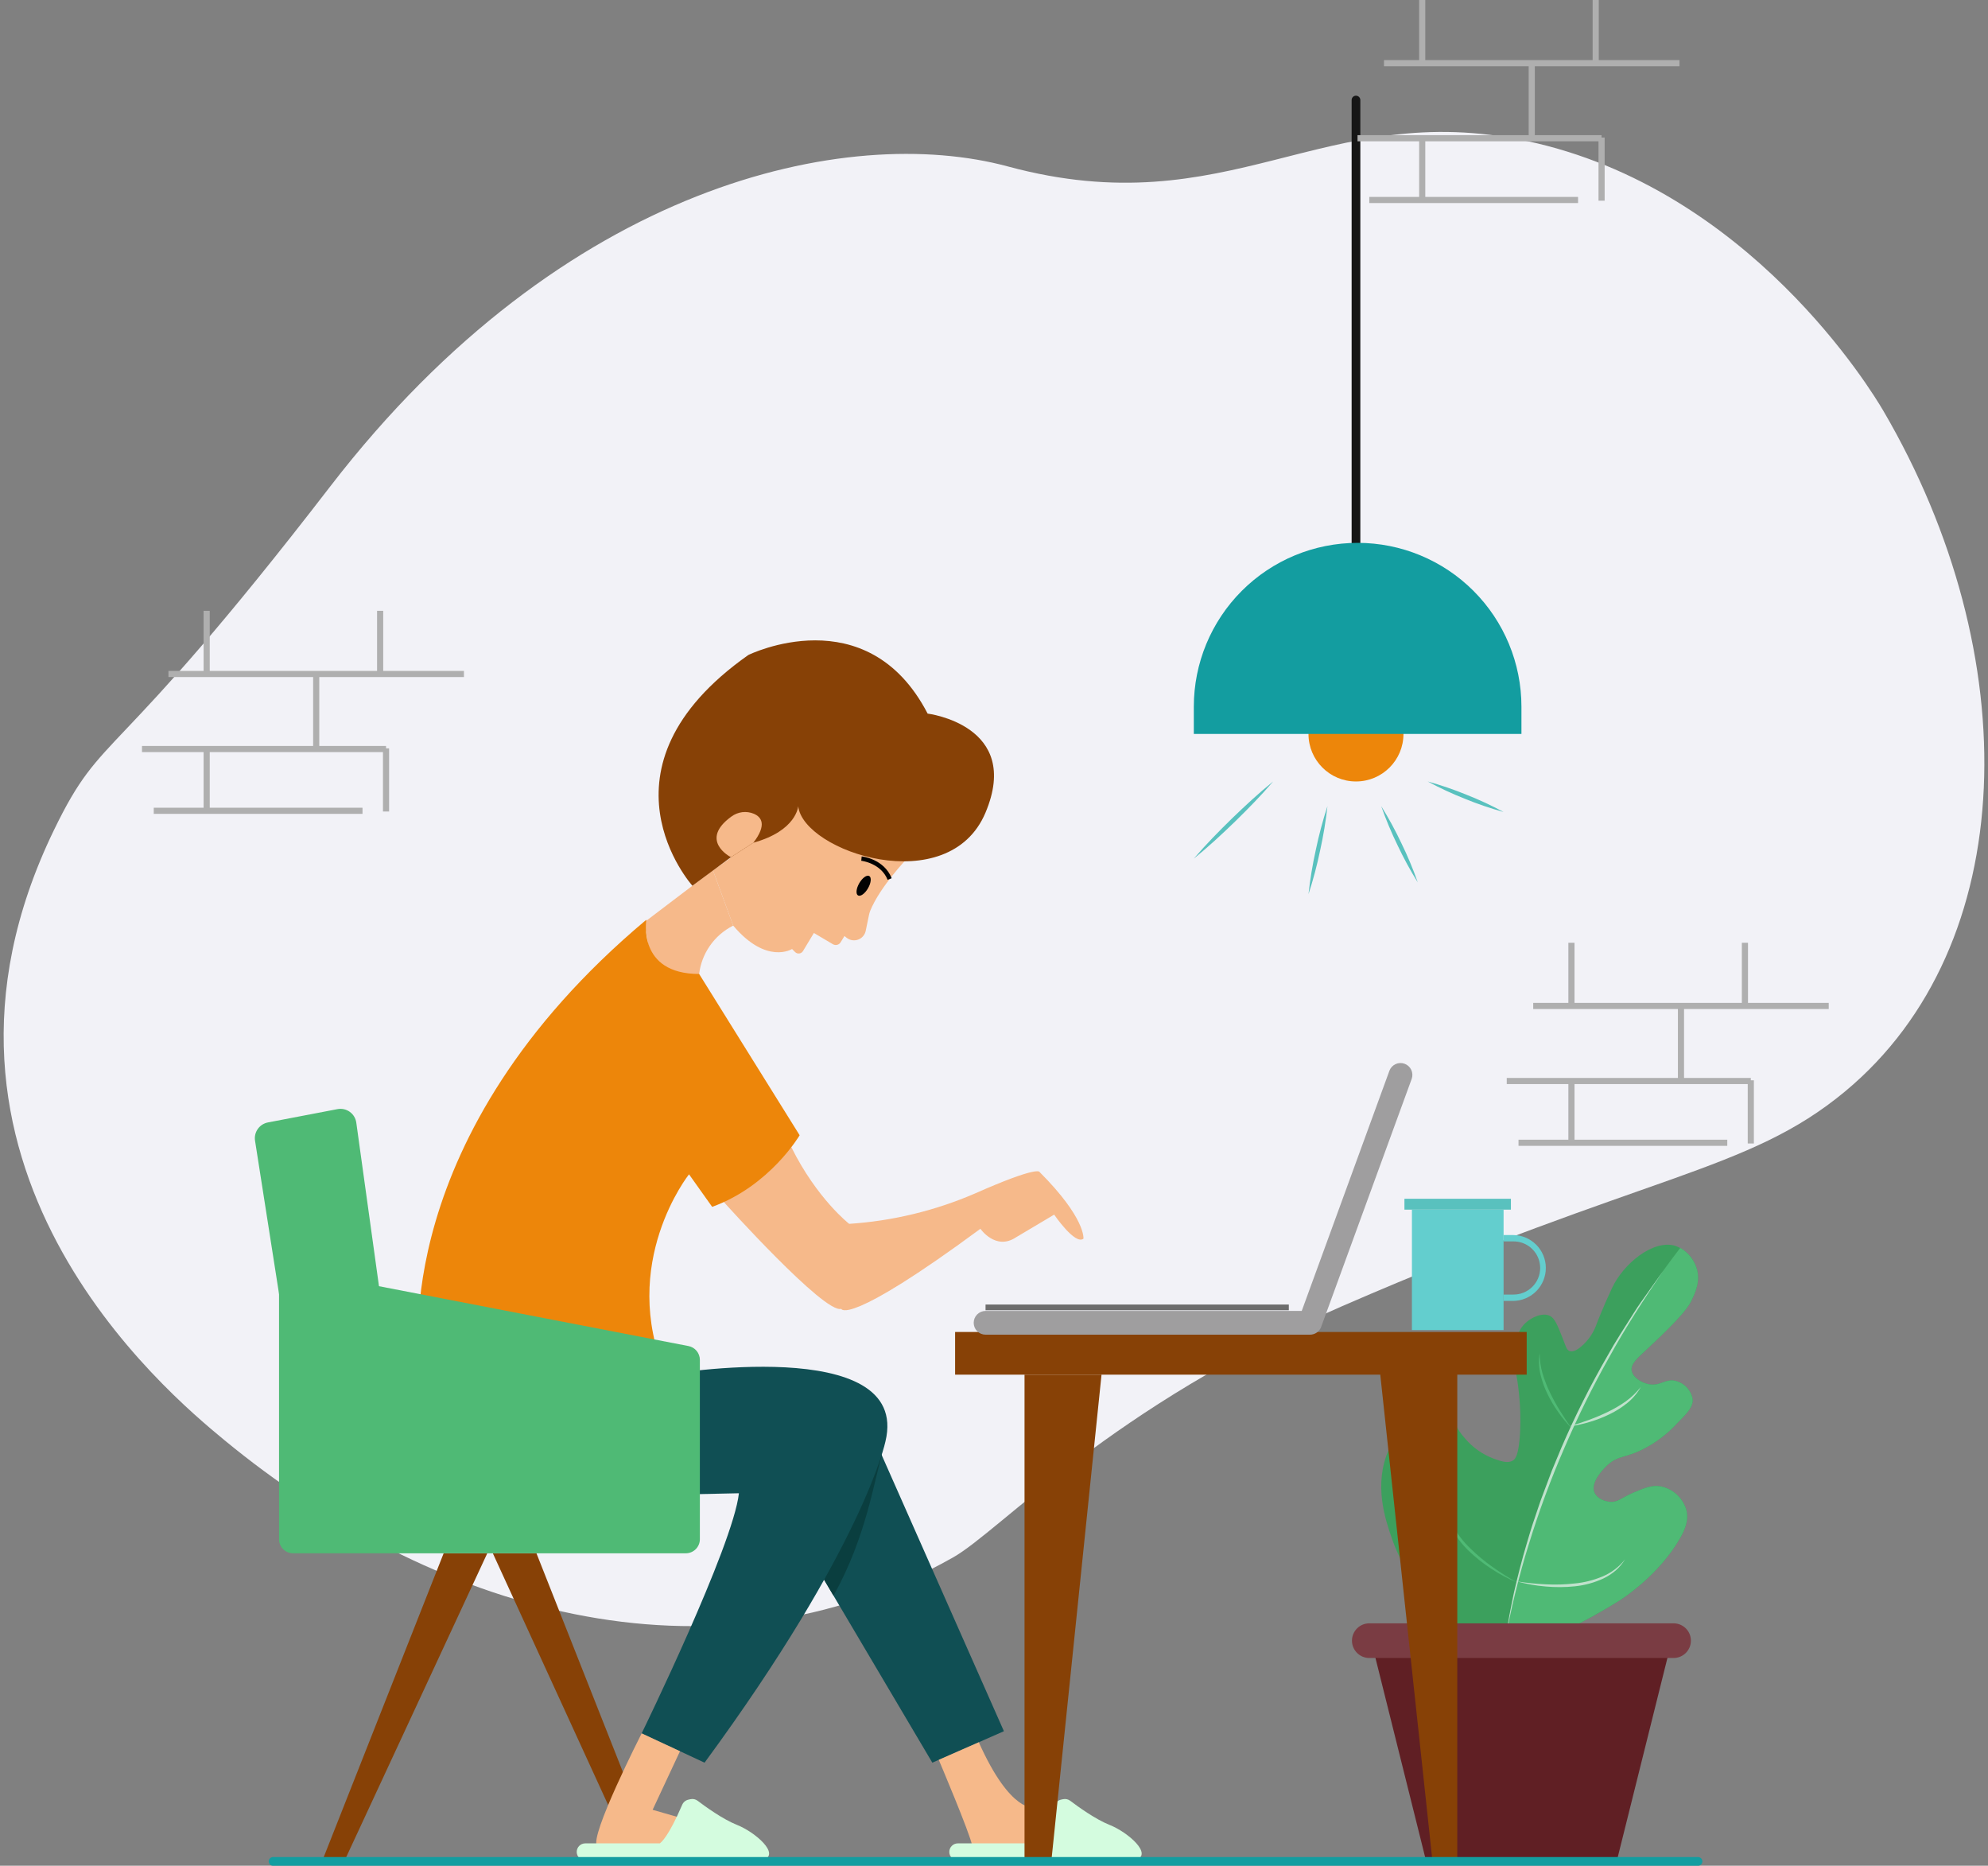 <svg width="324" height="304" viewBox="0 0 324 304" fill="none" xmlns="http://www.w3.org/2000/svg">
<rect x="0" y="0" width="324" height="304" fill="#808080" stroke="none"/>
<path d="M164.276 27.125C200.498 36.909 215.642 15.908 248.877 22.988C285.076 30.698 305.044 63.695 306.942 66.936C330.233 106.711 329.39 154.024 300.712 177.831C284.797 191.044 268.704 191.106 218.738 212.826C180.936 229.258 163.108 249.363 155.306 253.777C115.545 276.274 70.028 262.228 36.573 234.653C27.262 226.979 -17.559 189.631 8.785 135.266C16.942 118.43 17.716 126.114 53.857 79.214C91.922 29.818 138.121 20.06 164.276 27.125Z" fill="#F2F2F7"/>
<path d="M245.052 269.782C251.722 267.502 258.103 264.453 264.067 260.695C264.478 260.434 270.421 256.587 273.827 250.598C274.539 249.346 275.266 247.78 274.837 246.055C274.563 245.083 274.024 244.207 273.281 243.524C272.539 242.841 271.621 242.377 270.63 242.185C269.202 241.948 267.943 242.48 266.255 243.194C264.215 244.056 263.688 244.813 262.384 244.708C261.471 244.635 260.264 244.147 259.86 243.194C259.071 241.332 261.833 238.84 262.048 238.65C263.807 237.097 264.725 237.639 267.769 236.126C269.857 235.067 271.738 233.643 273.322 231.919C275.033 230.193 276.003 229.185 275.846 227.881C275.708 227.201 275.383 226.572 274.907 226.067C274.432 225.562 273.825 225.199 273.154 225.02C271.385 224.549 270.585 225.961 268.61 225.525C267.449 225.268 266.102 224.421 265.918 223.337C265.734 222.251 266.786 221.336 268.442 219.803C274.387 214.301 275.273 212.73 275.678 211.894C276.246 210.722 277.172 208.81 276.52 206.678C276.267 205.824 275.814 205.043 275.2 204.4C274.585 203.756 273.826 203.267 272.986 202.975C269.417 201.952 264.584 205.887 262.721 209.875C261.164 213.207 260.197 215.765 260.197 215.765C259.777 216.971 259.086 218.065 258.177 218.962C257.711 219.41 256.652 220.428 255.821 220.14C255.286 219.954 255.199 219.349 254.643 217.952C253.814 215.866 253.399 214.823 252.624 214.418C251.45 213.805 249.625 214.605 248.585 215.596C246.947 217.158 246.924 219.509 246.903 221.654C246.883 223.616 247.215 223.623 247.575 227.207C247.782 229.22 247.838 231.244 247.744 233.265C247.554 237.209 246.914 237.768 246.566 237.977C245.717 238.487 244.634 238.097 243.368 237.641C241.613 236.967 240.051 235.869 238.825 234.443C237.093 232.522 237.366 231.788 236.301 231.077C235.378 230.519 234.279 230.329 233.222 230.543C231.935 230.736 230.709 231.222 229.638 231.962C228.568 232.702 227.681 233.678 227.046 234.814C226.799 235.24 226.574 235.678 226.372 236.126C223.789 241.873 225.795 247.65 226.878 250.766C230.882 262.297 241.886 268.209 245.052 269.782V269.782Z" fill="#3CA05D"/>
<path d="M245.052 269.782C245.052 269.782 247.731 237.329 273.844 203.331L273.843 203.33C275.126 204.067 276.083 205.262 276.522 206.676C277.171 208.808 276.245 210.72 275.68 211.893C275.274 212.73 274.385 214.3 268.444 219.802C266.784 221.336 265.733 222.251 265.92 223.336C266.102 224.42 267.449 225.266 268.612 225.523C270.585 225.963 271.384 224.552 273.156 225.019C273.826 225.199 274.433 225.562 274.908 226.067C275.384 226.572 275.709 227.2 275.848 227.879C276.003 229.184 275.035 230.194 273.324 231.918C271.739 233.64 269.858 235.065 267.771 236.124C264.723 237.639 263.807 237.098 262.05 238.649C261.835 238.841 259.072 241.333 259.862 243.193C260.264 244.147 261.47 244.637 262.386 244.707C263.685 244.815 264.214 244.057 266.257 243.193C267.944 242.482 269.201 241.95 270.631 242.183C271.622 242.376 272.54 242.84 273.283 243.523C274.025 244.206 274.564 245.082 274.838 246.053C275.264 247.779 274.539 249.344 273.829 250.597C270.421 256.585 264.48 260.432 264.069 260.694C258.106 264.453 251.724 267.503 245.054 269.781" fill="#4FBA75"/>
<path d="M247.245 257.85C245.781 257.234 244.377 256.485 243.051 255.611C241.713 254.742 240.462 253.747 239.314 252.64C238.161 251.521 237.199 250.222 236.466 248.793C236.11 248.072 235.848 247.309 235.687 246.521C235.541 245.737 235.512 244.935 235.602 244.142C235.608 245.714 236.015 247.258 236.786 248.629C237.547 249.992 238.51 251.233 239.642 252.308C240.76 253.41 241.967 254.416 243.252 255.316C244.536 256.233 245.869 257.079 247.245 257.85ZM256.109 232.679C255.311 231.868 254.584 230.99 253.938 230.054C253.276 229.124 252.693 228.14 252.195 227.112C251.691 226.082 251.306 224.997 251.049 223.879C250.794 222.761 250.752 221.604 250.927 220.471C250.932 221.594 251.09 222.711 251.398 223.791C251.718 224.862 252.125 225.904 252.616 226.909C253.105 227.919 253.646 228.903 254.236 229.857C254.825 230.816 255.449 231.757 256.109 232.679V232.679Z" fill="#4FBA75"/>
<path d="M247.228 257.671C248.786 257.914 250.357 258.072 251.933 258.144C253.499 258.229 255.07 258.184 256.629 258.007C258.184 257.861 259.708 257.48 261.148 256.877C262.601 256.275 263.875 255.312 264.85 254.079C264.431 254.758 263.914 255.371 263.314 255.898C262.701 256.418 262.024 256.857 261.299 257.204C259.839 257.875 258.28 258.303 256.683 258.47C255.096 258.633 253.498 258.643 251.909 258.5C250.326 258.368 248.759 258.091 247.228 257.671ZM255.799 232.399C256.888 232.08 257.959 231.725 259.014 231.336C260.068 230.95 261.101 230.51 262.109 230.018C263.115 229.53 264.079 228.962 264.993 228.317C265.902 227.658 266.717 226.877 267.414 225.996C266.851 226.996 266.104 227.88 265.213 228.602C264.32 229.322 263.348 229.938 262.315 230.436C261.289 230.938 260.223 231.352 259.128 231.675C258.041 232.012 256.927 232.254 255.799 232.399Z" fill="#C0E2CC"/>
<path d="M245.316 267.598C245.647 264.853 246.175 262.134 246.754 259.429C247.378 256.734 248.059 254.05 248.855 251.4C249.251 250.074 249.631 248.742 250.094 247.439C250.55 246.132 250.95 244.805 251.454 243.516L252.915 239.629L254.508 235.795C256.702 230.711 259.189 225.759 261.956 220.963C263.29 218.538 264.82 216.229 266.295 213.89C267.019 212.711 267.856 211.607 268.647 210.473L271.047 207.092C267.946 211.669 264.92 216.295 262.269 221.141C259.557 225.95 257.109 230.904 254.937 235.979C252.736 241.043 250.82 246.226 249.198 251.504C248.361 254.135 247.645 256.802 246.975 259.481C246.324 262.164 245.722 264.863 245.316 267.598Z" fill="#C0E2CC"/>
<path d="M232.438 303.291H263.484L271.803 269.945H224.119L232.438 303.291Z" fill="#601F24"/>
<path d="M223.166 270.15H272.756C274.316 270.15 275.581 268.886 275.581 267.326C275.581 265.766 274.316 264.502 272.756 264.502H223.166C221.606 264.502 220.341 265.766 220.341 267.326C220.341 268.886 221.606 270.15 223.166 270.15Z" fill="#7A3C43"/>
<path d="M143.288 236.159L163.616 282.079L151.949 287.205L131.445 252.559L143.288 236.159Z" fill="#104F54"/>
<path d="M143.288 236.159L131.445 252.559L135.841 259.988C141.28 250.326 142.513 240.748 143.737 237.173L143.288 236.159Z" fill="#0A3E3F"/>
<path d="M117.971 195.859C117.971 195.859 134.39 214.142 137.101 213.257C137.101 213.257 137.946 216.322 159.786 200.216C159.786 200.216 162.26 203.801 165.56 201.621L171.806 197.909C171.806 197.909 175.224 202.917 176.578 201.827C176.578 201.827 176.991 198.527 169.419 190.956C169.419 190.956 169.273 189.866 158.902 194.462C152.4 197.271 145.465 198.945 138.397 199.411C138.397 199.411 133.159 195.346 128.973 186.919L117.971 195.859Z" fill="#F6B98A"/>
<path d="M108.523 223.982C108.523 223.982 148.552 217.186 144.309 234.863C144.309 234.863 140.813 251.852 114.828 287.205L104.575 282.433C104.575 282.433 119.483 251.911 120.426 243.308L109.231 243.544L108.523 223.982Z" fill="#104F54"/>
<path d="M59.337 214.897L48.048 214.142C47.458 214.101 46.899 213.861 46.464 213.461C46.028 213.06 45.742 212.524 45.651 211.939L41.566 185.871C41.46 185.201 41.618 184.515 42.008 183.959C42.397 183.402 42.987 183.019 43.654 182.89L55.004 180.718C55.352 180.652 55.709 180.658 56.054 180.734C56.399 180.811 56.725 180.957 57.011 181.164C57.298 181.371 57.54 181.634 57.721 181.937C57.903 182.24 58.021 182.577 58.069 182.927L62.091 211.92C62.145 212.305 62.114 212.697 61.998 213.067C61.882 213.438 61.685 213.778 61.421 214.063C61.157 214.349 60.834 214.571 60.473 214.716C60.112 214.86 59.724 214.922 59.337 214.897Z" fill="#4FBA75"/>
<path d="M56.142 303.203H52.518L72.306 253.089H79.416L56.142 303.203ZM103.31 303.254L80.32 253.089H87.43L107.266 303.254H103.31ZM155.661 217.029H248.817V223.981H155.661V217.029ZM237.505 303.291H233.465L224.954 223.982H237.505V303.291Z" fill="#874106"/>
<path d="M104.576 282.432C104.576 282.432 95.975 299.296 97.311 300.789L110.536 301.025L112.098 296.534L106.363 294.885L110.823 285.341L104.576 282.432ZM152.998 286.744C152.998 286.744 158.125 298.825 158.44 300.71H169.794L168.585 294.492C168.585 294.492 164.757 295.576 159.522 283.878L152.998 286.744Z" fill="#F6B98A"/>
<path d="M120.102 297.34C117.78 296.42 114.867 294.299 113.698 293.411C113.533 293.285 113.341 293.197 113.137 293.153C112.934 293.109 112.723 293.11 112.52 293.157L112.19 293.23C111.97 293.279 111.764 293.38 111.59 293.524C111.415 293.668 111.278 293.851 111.188 294.058C108.929 299.315 107.731 300.23 107.527 300.355H95.384C95.015 300.355 94.661 300.501 94.4 300.762C94.139 301.023 93.993 301.377 93.993 301.746C93.993 302.115 94.139 302.468 94.4 302.729C94.661 302.99 95.015 303.137 95.384 303.137L124.403 303.055C127.232 302.112 123.078 298.518 120.102 297.34ZM180.824 297.34C178.506 296.421 175.598 294.306 174.426 293.415C174.258 293.288 174.065 293.2 173.859 293.155C173.654 293.111 173.441 293.112 173.236 293.159L172.92 293.229C172.697 293.278 172.489 293.38 172.313 293.525C172.137 293.671 171.998 293.856 171.907 294.065C169.651 299.316 168.454 300.23 168.25 300.355H156.107C155.738 300.355 155.384 300.501 155.123 300.762C154.862 301.023 154.716 301.377 154.716 301.746C154.716 302.115 154.862 302.468 155.123 302.729C155.384 302.99 155.738 303.137 156.107 303.137H168.539C168.694 303.135 168.847 303.107 168.992 303.055H185.126C187.954 302.112 183.8 298.518 180.824 297.34Z" fill="#D4FCDF"/>
<path d="M116.184 141.785L105.016 150.265L107.993 167.476L113.945 158.696C114.144 157.045 114.746 155.468 115.697 154.103C116.647 152.739 117.919 151.628 119.398 150.869L119.498 150.818L116.184 141.785Z" fill="#F6B98A"/>
<path d="M116.184 141.785C116.184 141.785 119.307 139.723 119.13 139.664C118.967 139.61 114.005 136.956 119.025 133.176C119.556 132.751 120.189 132.474 120.861 132.37C121.533 132.267 122.22 132.343 122.854 132.589C124.118 133.131 125.019 134.391 122.783 137.307L130.089 131.356L147.825 139.9C147.825 139.9 143.436 144.455 141.833 148.387C141.74 148.621 141.668 148.864 141.62 149.111L141.097 151.648C141.037 151.952 140.906 152.237 140.714 152.479C140.522 152.722 140.274 152.915 139.993 153.043C139.711 153.171 139.403 153.229 139.094 153.214C138.785 153.199 138.484 153.111 138.216 152.956C138.006 152.828 137.81 152.678 137.631 152.509L137 153.538C136.874 153.745 136.671 153.893 136.436 153.951C136.202 154.01 135.953 153.973 135.745 153.85L132.646 152.018L130.868 154.967C130.803 155.074 130.715 155.165 130.61 155.233C130.506 155.301 130.387 155.344 130.263 155.359C130.139 155.374 130.013 155.361 129.895 155.32C129.777 155.28 129.67 155.213 129.582 155.125L129.087 154.63C129.087 154.63 124.934 157.258 119.498 150.818L116.184 141.785Z" fill="#F6B98A"/>
<path d="M144.663 143.359C143.573 140.614 140.396 140.256 140.364 140.252L140.437 139.547C140.585 139.562 144.075 139.958 145.322 143.097L144.663 143.359Z" fill="#020202"/>
<path d="M141.468 144.731C141.972 143.858 142.062 142.965 141.667 142.737C141.273 142.51 140.544 143.033 140.04 143.907C139.535 144.78 139.446 145.673 139.841 145.901C140.235 146.128 140.964 145.605 141.468 144.731Z" fill="#020202"/>
<path d="M112.847 144.319C112.847 144.319 95.679 125.228 121.958 106.726C121.958 106.726 141.284 97.181 151.183 116.272C151.183 116.272 166.621 118.157 160.611 132.417C154.601 146.676 130.914 138.78 130.089 131.356C130.089 131.356 129.853 135.362 122.783 137.307L119.13 139.664L112.847 144.319Z" fill="#874106"/>
<path d="M122.854 132.589C122.258 132.344 121.609 132.257 120.969 132.336C120.33 132.416 119.722 132.66 119.204 133.044C113.889 136.894 118.965 139.609 119.13 139.664L122.783 137.307C125.019 134.391 124.118 133.131 122.854 132.589Z" fill="#F6B98A"/>
<path d="M105.341 149.858C105.341 149.858 103.81 158.696 113.945 158.696L130.324 184.975C130.324 184.975 125.493 193.224 116.066 196.641L112.295 191.339C112.295 191.339 100.746 205.834 108.524 223.982L68.338 221.448C68.338 221.448 63.154 185.211 105.341 149.858Z" fill="#ED860A"/>
<path d="M111.771 253.09H47.768C47.467 253.09 47.169 253.031 46.891 252.915C46.613 252.8 46.361 252.631 46.148 252.418C45.935 252.206 45.766 251.953 45.651 251.675C45.536 251.397 45.477 251.099 45.477 250.798V209.199C45.477 208.862 45.552 208.528 45.696 208.223C45.84 207.917 46.049 207.647 46.31 207.432C46.57 207.217 46.875 207.063 47.202 206.979C47.53 206.896 47.871 206.886 48.203 206.95L112.206 219.321C112.728 219.422 113.199 219.702 113.538 220.113C113.877 220.523 114.062 221.039 114.063 221.571V250.798C114.063 251.405 113.821 251.988 113.391 252.418C112.962 252.848 112.379 253.089 111.771 253.089V253.09Z" fill="#4FBA75"/>
<path d="M171.341 303.291H166.975V223.982H179.525L171.341 303.291Z" fill="#874106"/>
<path d="M276.743 304H44.503C44.315 304 44.135 303.925 44.002 303.792C43.869 303.659 43.794 303.479 43.794 303.291C43.794 303.103 43.869 302.923 44.002 302.79C44.135 302.657 44.315 302.582 44.503 302.582H276.743C276.931 302.582 277.112 302.657 277.245 302.79C277.377 302.923 277.452 303.103 277.452 303.291C277.452 303.479 277.377 303.659 277.245 303.792C277.112 303.925 276.931 304 276.743 304Z" fill="#139DA0"/>
<path d="M220.995 89.69C220.807 89.69 220.627 89.615 220.494 89.482C220.361 89.349 220.286 89.169 220.286 88.981V16.3C220.286 16.112 220.36 15.931 220.493 15.798C220.626 15.665 220.807 15.591 220.995 15.591C221.183 15.591 221.363 15.665 221.496 15.798C221.629 15.931 221.704 16.112 221.704 16.3V88.98C221.704 89.168 221.629 89.348 221.496 89.481C221.363 89.614 221.183 89.689 220.995 89.69Z" fill="#161616"/>
<path d="M220.994 127.33C225.269 127.33 228.734 123.865 228.734 119.59C228.734 115.316 225.269 111.851 220.994 111.851C216.72 111.851 213.255 115.316 213.255 119.59C213.255 123.865 216.72 127.33 220.994 127.33Z" fill="#ED860A"/>
<path d="M221.264 88.452C228.344 88.453 235.135 91.265 240.141 96.272C245.148 101.278 247.961 108.069 247.961 115.149V119.59H194.566V115.149C194.566 108.069 197.379 101.278 202.386 96.272C207.392 91.265 214.184 88.452 221.264 88.452Z" fill="#139DA0"/>
<path d="M213.506 217.469H160.624C160.111 217.469 159.62 217.265 159.257 216.902C158.894 216.54 158.691 216.048 158.691 215.535C158.691 215.023 158.894 214.531 159.257 214.168C159.62 213.806 160.111 213.602 160.624 213.602H212.153L226.449 174.45C226.63 173.976 226.991 173.592 227.452 173.382C227.914 173.171 228.44 173.151 228.917 173.325C229.394 173.499 229.783 173.854 230 174.312C230.218 174.771 230.246 175.297 230.08 175.776L215.321 216.199C215.185 216.571 214.938 216.892 214.613 217.119C214.288 217.347 213.902 217.468 213.506 217.469Z" fill="#9F9E9F"/>
<path d="M230.111 197.097H245.051V216.718H230.111V197.097Z" fill="#63CECE"/>
<path d="M160.623 212.557H210.049V213.491H160.623V212.557Z" fill="#6D6D6D"/>
<path d="M246.629 211.968H245.052V210.933H246.629C247.202 210.94 247.771 210.833 248.303 210.618C248.835 210.404 249.318 210.086 249.726 209.683C250.134 209.28 250.458 208.8 250.679 208.271C250.9 207.742 251.014 207.175 251.014 206.601C251.014 206.028 250.9 205.46 250.679 204.931C250.458 204.402 250.134 203.923 249.726 203.52C249.318 203.117 248.835 202.799 248.303 202.584C247.771 202.37 247.202 202.263 246.629 202.27H245.052V201.235H246.629C248.042 201.251 249.391 201.823 250.385 202.828C251.378 203.833 251.936 205.188 251.936 206.601C251.936 208.014 251.378 209.37 250.385 210.375C249.391 211.38 248.042 211.952 246.629 211.968Z" fill="#63CECE"/>
<path d="M228.892 195.324H246.246V197.097H228.892V195.324ZM207.497 127.33C205.536 129.625 203.425 131.766 201.278 133.869C199.117 135.957 196.917 138.006 194.566 139.9C196.526 137.603 198.637 135.463 200.784 133.36C202.948 131.274 205.147 129.225 207.497 127.33ZM216.344 131.356C216.077 133.79 215.677 136.208 215.146 138.598C214.647 140.996 214.016 143.364 213.256 145.691C213.522 143.257 213.922 140.839 214.454 138.449C214.955 136.052 215.586 133.684 216.344 131.356ZM225.11 131.356C226.325 133.308 227.425 135.33 228.406 137.41C229.415 139.477 230.303 141.601 231.063 143.771C229.847 141.819 228.746 139.798 227.767 137.717C226.759 135.65 225.872 133.525 225.11 131.356ZM232.678 127.33C234.825 127.923 236.936 128.643 238.997 129.488C241.07 130.303 243.092 131.244 245.052 132.304C242.904 131.713 240.793 130.992 238.733 130.146C236.66 129.329 234.638 128.389 232.678 127.33Z" fill="#59C1BE"/>
<path d="M225.56 10.293H273.721M249.641 10.293V22.523M221.247 22.523H261.022M231.79 22.523V32.586M223.164 32.586H257.188M231.79 10.293V0M260.064 10.293V0M261.022 32.702V22.408M27.453 109.818H75.614M51.534 109.818V122.047M23.14 122.047H62.915M33.683 122.047V132.11M25.057 132.11H59.081M33.683 109.818V99.524M61.956 109.818V99.524M62.915 132.226V121.933M249.88 163.908H298.041M273.961 163.908V176.137M245.567 176.137H285.342M256.11 176.137V186.201M247.484 186.201H281.508M256.11 163.908V153.614M284.383 163.908V153.614M285.342 186.316V176.023" stroke="#AFAFAF" stroke-miterlimit="10"/>
</svg>
